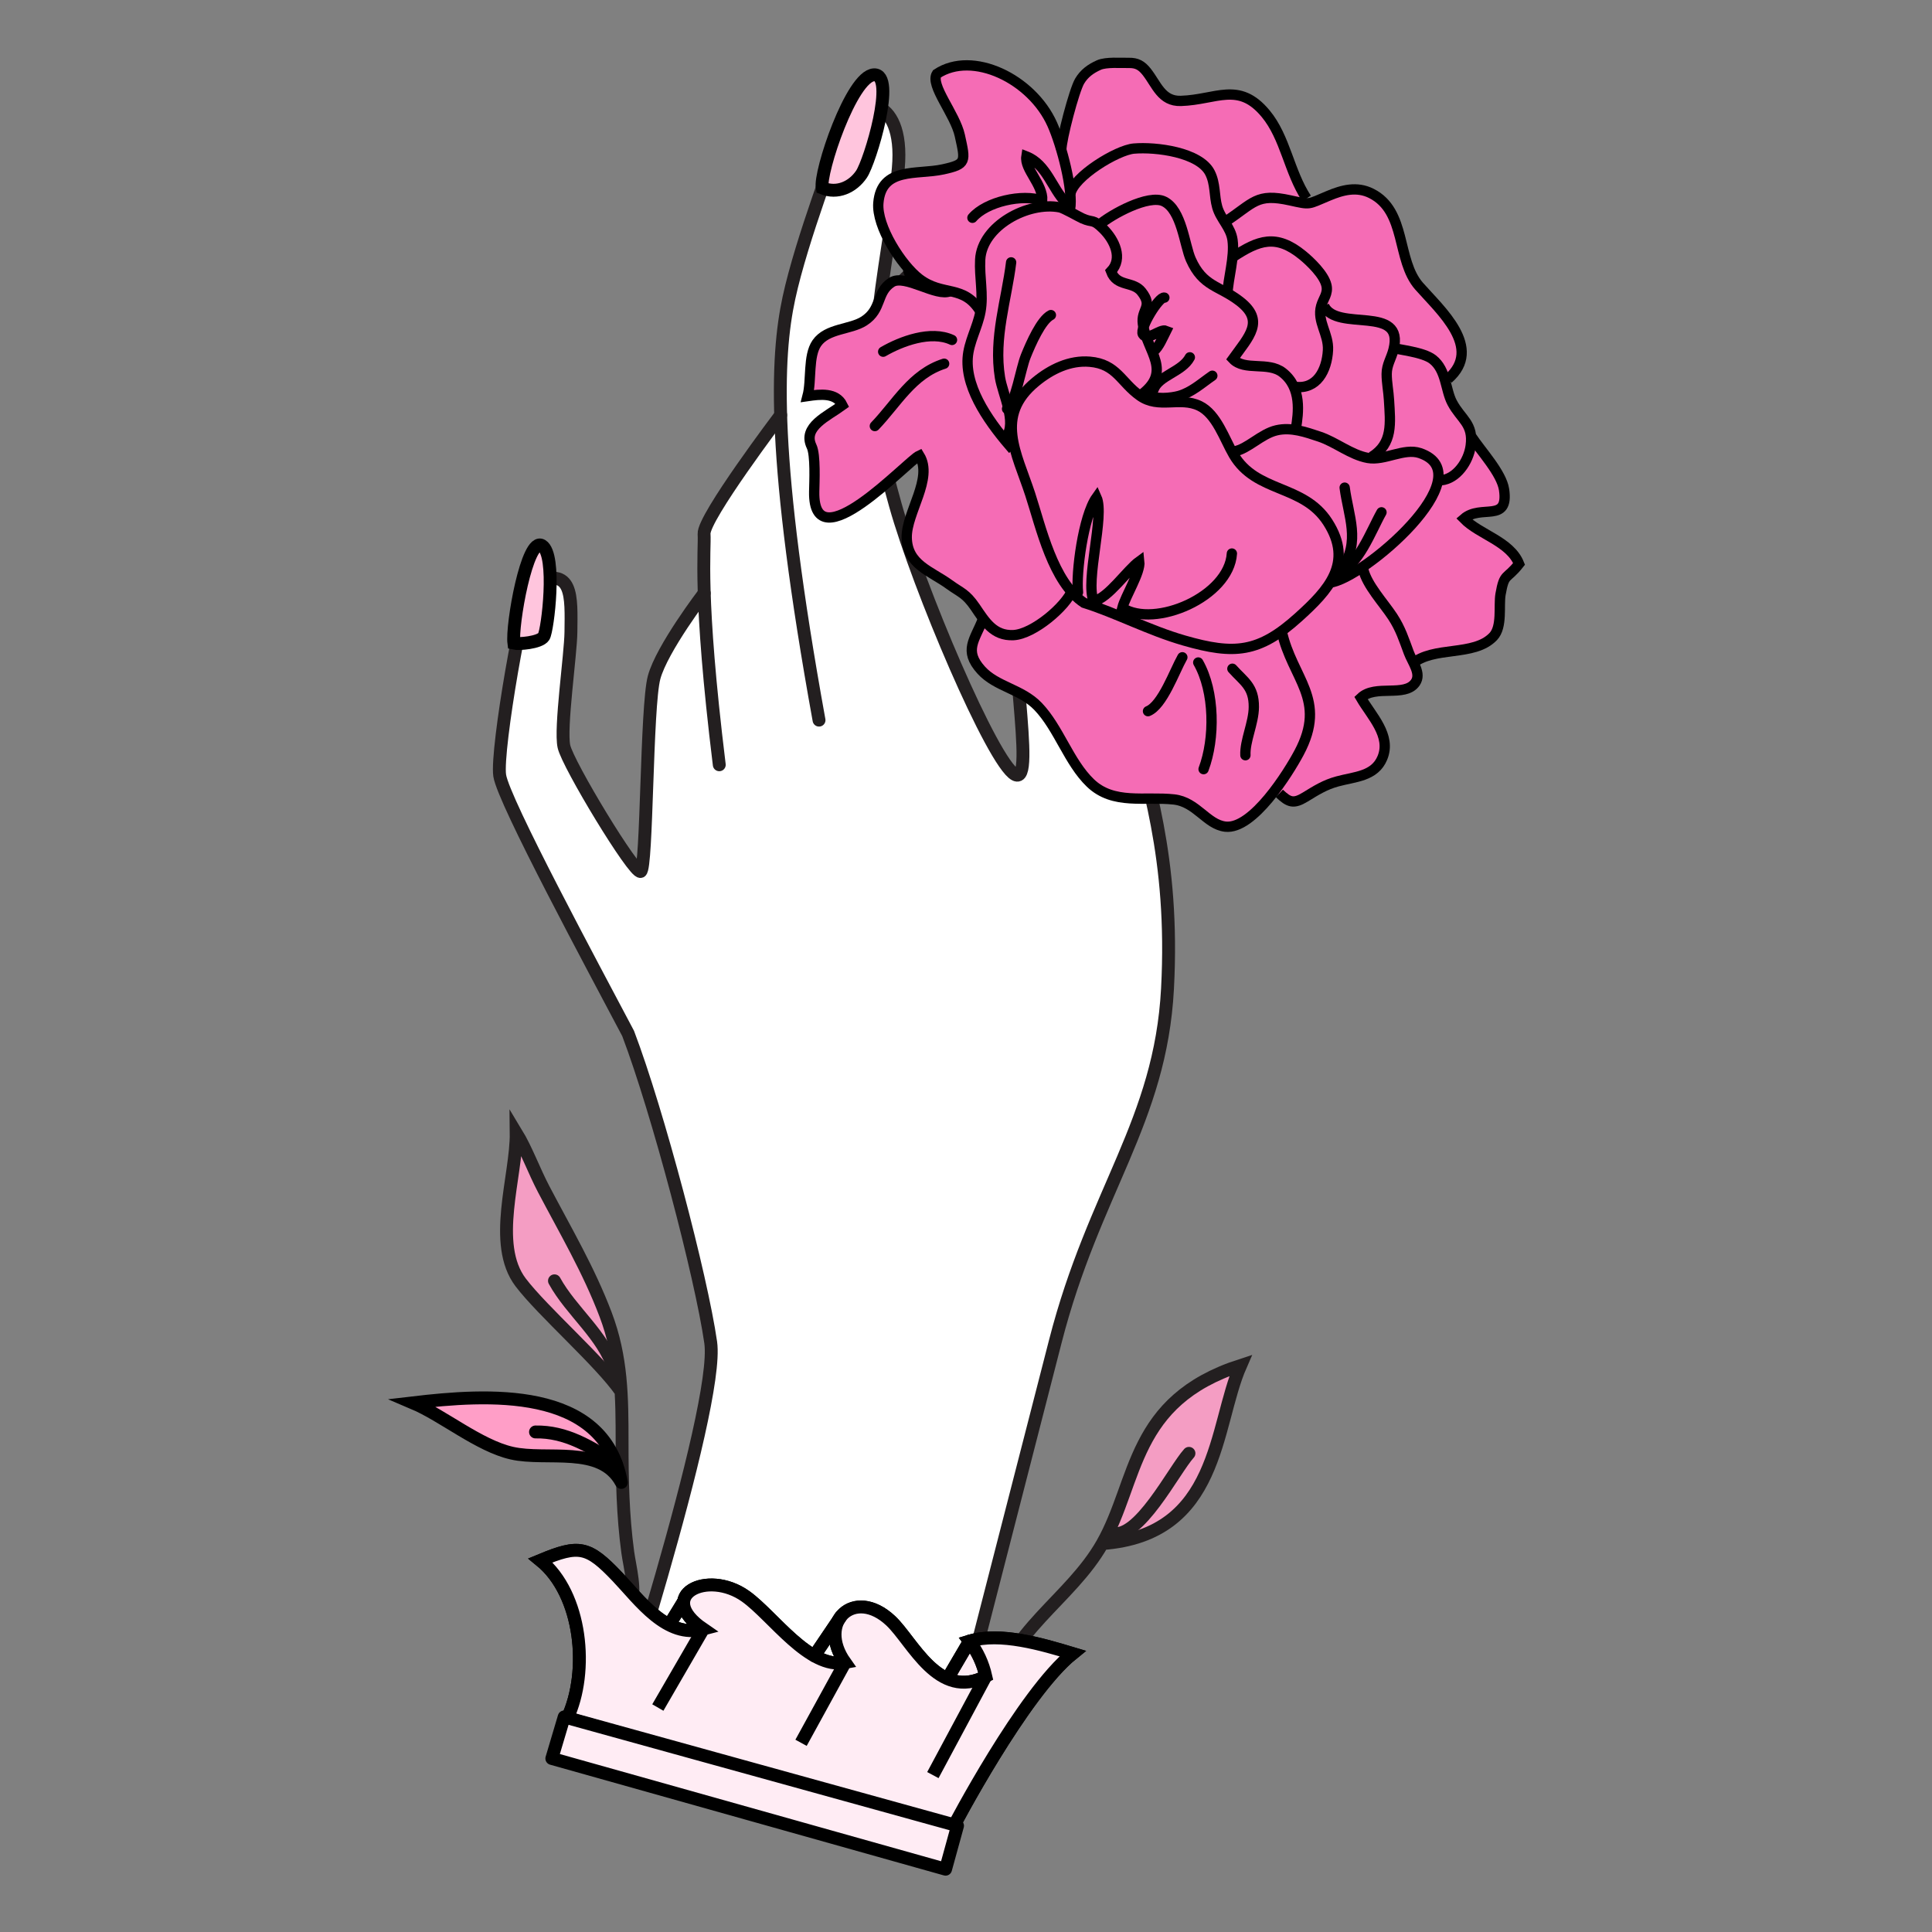 <?xml version="1.0" encoding="utf-8"?>
<svg version="1.1" id="Layer_1" xmlns="http://www.w3.org/2000/svg" xmlns:xlink="http://www.w3.org/1999/xlink" x="0px" y="0px"
	 viewBox="0 0 150 150" style="enable-background:new 0 0 150 150;" xml:space="preserve">
<rect x="0" y="0" width="150" height="150" fill="#808080" stroke="none"/>
<style type="text/css">
	.st0{fill:#FFECF4;stroke:#000000;stroke-linecap:round;stroke-miterlimit:10;}
	.st1{fill:#FF9EC7;}
	.st2{fill:#FFFFFF;stroke:#000000;stroke-miterlimit:10;}
	.st3{fill:none;stroke:#000000;stroke-miterlimit:10;}
	.st4{fill:none;stroke:#000000;stroke-linecap:round;stroke-miterlimit:10;}
	.st5{fill:#FFC5DD;stroke:#000000;stroke-miterlimit:10;}
	.st6{fill:#FFC5DD;stroke:#000000;stroke-width:0.945;stroke-miterlimit:10;}
	.st7{fill:#FFFFFF;stroke:#000000;stroke-linecap:round;stroke-miterlimit:10;}
	.st8{fill:#FFECF4;stroke:#000000;stroke-linecap:round;stroke-linejoin:round;stroke-miterlimit:10;}
	.st9{fill:#F56CB5;}
	.st10{fill:none;stroke:#000000;stroke-width:0.8;stroke-linejoin:round;stroke-miterlimit:10;}
	.st11{fill:none;stroke:#000000;stroke-width:0.8;stroke-linecap:round;stroke-miterlimit:10;}
	.st12{fill:#FFECF4;}
	.st13{fill:#FFC5DD;stroke:#000000;stroke-width:0.902;stroke-miterlimit:10;}
	.st14{fill:#FF8FF3;stroke:#000000;stroke-miterlimit:10;}
	.st15{fill:none;stroke:#000000;stroke-width:0.775;stroke-miterlimit:10;}
	.st16{fill:none;stroke:#000000;stroke-width:0.846;stroke-linecap:round;stroke-linejoin:round;stroke-miterlimit:10;}
	.st17{fill:#F49DC3;stroke:#231F20;stroke-miterlimit:10;}
	.st18{fill:none;stroke:#231F20;stroke-linecap:round;stroke-miterlimit:10;}
	.st19{fill:#F49DC3;}
	.st20{fill:none;stroke:#231F20;stroke-miterlimit:10;}
	.st21{fill:#FFFFFF;}
	.st22{fill:none;stroke:#000000;stroke-width:0.8;stroke-miterlimit:10;}
	.st23{fill:none;stroke:#231F20;stroke-width:0.917;stroke-miterlimit:10;}
	.st24{fill:none;stroke:#231F20;stroke-width:0.917;stroke-linecap:round;stroke-miterlimit:10;}
	.st25{fill:none;stroke:#231F20;stroke-width:1.068;stroke-miterlimit:10;}
	.st26{fill:none;stroke:#231F20;stroke-width:1.068;stroke-linecap:round;stroke-miterlimit:10;}
</style>
<g>
	<g>
		<path class="st17" d="M48.924,124.567c0.517-0.92-0.037-2.958-0.184-4.048c-0.386-2.856-0.441-5.657-0.441-8.534
			c0-3.497-0.018-6.6-1.278-9.922c-1.319-3.477-3.103-6.484-4.811-9.739c-0.744-1.418-1.339-3.071-2.132-4.377
			c0.041,3.366-1.926,8.625,0.347,11.62c1.69,2.227,6.184,6.15,7.793,8.473"/>
		<path class="st1" d="M48.24,115.096c-1.584-2.938-5.788-1.651-8.51-2.276c-2.553-0.585-5.324-2.913-7.67-3.906
			C37.691,108.252,46.91,107.553,48.24,115.096z"/>
		<path class="st4" d="M48.24,115.096c-1.584-2.938-5.788-1.651-8.51-2.276c-2.553-0.585-5.324-2.913-7.67-3.906
			C37.691,108.252,46.91,107.553,48.24,115.096"/>
		<path class="st4" d="M47.834,113.622c-1.984-1.325-3.928-2.489-6.257-2.445"/>
		<path class="st18" d="M43.049,99.442c1.31,2.386,3.801,4.214,4.625,6.875"/>
	</g>
	<g>
		<path class="st19" d="M86.094,119.337c-0.035-0.661,0.451-1.051,0.667-1.603c0.243-0.625,0.265-1.316,0.461-1.969
			c0.354-1.178,0.739-2.312,1.406-3.372c0.331-0.526,0.764-0.954,1.069-1.494
			c0.302-0.535,0.395-1.122,0.809-1.592c0.772-0.879,2.197-1.421,3.15-2.199
			c0.648-0.53,1.299-0.918,2.17-0.69c-0.072,1.457-0.397,2.554-0.877,3.835c-0.447,1.198-0.608,2.491-1.049,3.665
			c-0.191,0.51-0.567,0.916-0.811,1.406c-0.272,0.547-0.397,1.178-0.799,1.704
			c-0.617,0.808-1.869,1.281-2.805,1.704c-0.917,0.413-2.119,0.77-3.135,0.548"/>
		<g>
			<path class="st20" d="M77.186,131.966c0.97-5.323,5.899-7.717,8.401-12.125
				c2.775-4.883,2.229-11.075,10.732-13.828c-2.07,4.727-1.602,13.162-10.732,13.828"/>
			<path class="st18" d="M86.293,119.022c2.077,0.644,4.85-4.899,6.018-6.185"/>
		</g>
	</g>
	<g>
		<g>
			<g>
				<path class="st21" d="M68.139,33.384c0,0,6.634-7.225,8.556-10.243c1.549-2.43,2.277-4.116,0.837-6.503
					c-1.018-1.684-9.24,6.983-9.24,6.983l0.068-0.557c0.466-3.611,1.125-7.099,1.385-9.999
					c0.531-5.928-3.496-5.684-4.16-3.517c-0.666,2.169-3.33,8.961-4.331,13.582
					c-0.431,1.987-0.737,4.583-0.657,8.504l0.018,0.589c0,0-6.031,7.97-5.949,9.226
					c0.037,0.588-0.06,1.634-0.006,3.958l0.018,0.636c0,0-3.288,4.3-3.893,6.551
					c-0.606,2.25-0.544,14.865-1.045,15.063c-0.5,0.197-5.646-8.295-5.955-9.707
					c-0.311-1.412,0.524-7.148,0.543-8.872c0.027-2.787,0.208-5.219-2.988-3.761
					c-0.617,0.282-2.839,12.909-2.541,14.893c0.299,1.984,7.297,14.953,9.972,20.028
					c2.306,6.07,5.675,18.867,6.409,23.982c0.734,5.115-8.173,32.343-8.173,32.343l24.595,7.758
					c0,0,7.329-28.452,10.333-40.172c3.005-11.721,8.16-17.055,8.711-27.385c0.55-10.33-1.703-16.342-2.917-21.61
					c-1.268-5.501,0.241-18.464-1.758-19.515c-2-1.05-5.471-1.342-7.052,6.999
					c-0.933,6.789,1.613,18.406-0.108,17.495c-1.723-0.91-7.499-14.514-9.291-20.919
					c-0.598-2.138-1.006-3.803-1.272-5.216L68.139,33.384z"/>
			</g>
			<g>
				<path class="st18" d="M63.589,55.911c-3.673-20.24-3.337-28.158-2.336-32.78
					c1.001-4.621,3.665-11.413,4.331-13.582c0.664-2.168,4.691-2.411,4.16,3.517
					c-0.324,3.618-1.268,8.15-1.685,12.696c-0.418,4.545-0.487,6.499,1.459,13.455
					c1.792,6.405,7.568,20.009,9.291,20.919c1.722,0.911-0.824-10.706,0.108-17.495
					c1.581-8.341,5.052-8.049,7.052-6.999c1.999,1.051,0.49,14.014,1.758,19.515
					c1.214,5.269,3.467,11.28,2.917,21.61c-0.551,10.33-5.706,15.664-8.711,27.385
					c-3.004,11.72-10.333,40.172-10.333,40.172l-24.595-7.758c0,0,8.907-27.227,8.173-32.343
					c-0.734-5.115-4.103-17.912-6.409-23.982c-2.675-5.075-9.673-18.044-9.972-20.028
					c-0.298-1.984,1.924-14.611,2.541-14.893c3.196-1.458,3.016,0.974,2.988,3.761
					c-0.018,1.724-0.854,7.46-0.543,8.872c0.309,1.412,5.455,9.904,5.955,9.707
					c0.501-0.198,0.439-12.813,1.045-15.063c0.605-2.251,3.893-6.551,3.893-6.551"/>
				<path class="st18" d="M60.613,32.224c0,0-6.031,7.97-5.949,9.226c0.082,1.253-0.457,4.587,1.18,17.927"/>
				<path class="st18" d="M68.291,23.621c0,0,8.223-8.667,9.239-6.984c1.442,2.388,0.713,4.074-0.836,6.504
					c-1.922,3.019-8.556,10.243-8.556,10.243"/>
			</g>
		</g>
		<path class="st5" d="M86.859,42.682c0.799-0.367,0.552-9.771-1.435-10.195c-1.987-0.42-3.551,5.341-3.537,7.445
			C81.9,42.036,86.059,43.049,86.859,42.682z"/>
		<path class="st5" d="M63.838,14.593c-0.245-1.167,2.271-8.703,4.018-8.785c1.747-0.082-0.293,6.715-0.972,7.72
			C66.204,14.532,65.001,15.076,63.838,14.593z"/>
		<path class="st5" d="M39.898,49.941c-0.18-1.379,1.027-8.293,2.181-7.582c1.152,0.711,0.448,6.581,0.141,7.061
			C41.912,49.901,40.259,50.026,39.898,49.941z"/>
		<path class="st5" d="M70.639,21.078c-0.498-1.226,7.432-7.964,8.431-6.825c1.001,1.14-3.382,5.797-4.618,6.672
			C73.213,21.8,72.138,21.821,70.639,21.078z"/>
	</g>
	<g>
		<path class="st12" d="M73.555,130.303c0.226-0.607,0.63-1.081,1.01-1.585c0.217-0.284,0.374-0.666,0.611-0.892
			c0.76,0.608,1.645,1.454,0.781,2.413c-0.541,0.598-1.752,0.324-2.405,0.156"/>
		<g>
			<g>
				<path class="st7" d="M44.051,133.388c1.691-3.621,1.141-9.607-2.09-12.239c3-1.246,3.688-1.131,5.981,1.282
					c1.709,1.796,3.822,4.818,6.66,4.051c-3.784-2.585,0.299-4.688,3.301-2.534
					c2.121,1.52,4.918,5.674,7.711,5.129c-2.215-3.122,0.697-5.915,3.543-3.239
					c1.698,1.596,3.691,6.233,7.381,4.311c-0.225-0.998-0.644-1.908-1.267-2.729
					c2.388-0.73,5.669,0.258,8.008,0.96c-3.872,3.12-9.301,13.523-9.301,13.523L44.051,133.388z"/>
				<line class="st2" x1="76.537" y1="130.148" x2="72.428" y2="137.818"/>
				<line class="st2" x1="65.613" y1="129.077" x2="62.193" y2="135.311"/>
				<line class="st2" x1="54.602" y1="126.482" x2="51.074" y2="132.572"/>
				<line class="st7" x1="65.268" y1="125.537" x2="63.228" y2="128.554"/>
				<line class="st2" x1="51.959" y1="126.151" x2="53.6" y2="123.522"/>
				<line class="st7" x1="75.271" y1="127.42" x2="73.646" y2="130.189"/>
				<path class="st0" d="M44.051,133.388c1.691-3.621,1.141-9.607-2.09-12.239c3-1.246,3.688-1.131,5.981,1.282
					c1.709,1.796,3.822,4.818,6.66,4.051c-3.784-2.585,0.299-4.688,3.301-2.534
					c2.121,1.52,4.918,5.674,7.711,5.129c-2.215-3.122,0.697-5.915,3.543-3.239
					c1.698,1.596,3.691,6.233,7.381,4.311c-0.225-0.998-0.644-1.908-1.267-2.729
					c2.388-0.73,5.669,0.258,8.008,0.96c-3.872,3.12-9.301,13.523-9.301,13.523L44.051,133.388z"/>
				<line class="st2" x1="76.537" y1="130.148" x2="72.428" y2="137.818"/>
				<line class="st2" x1="65.613" y1="129.077" x2="62.193" y2="135.311"/>
				<line class="st2" x1="54.602" y1="126.482" x2="51.074" y2="132.572"/>
				<line class="st7" x1="65.268" y1="125.537" x2="63.228" y2="128.554"/>
				<line class="st2" x1="51.959" y1="126.151" x2="53.09" y2="124.292"/>
				<line class="st7" x1="75.271" y1="127.42" x2="73.646" y2="130.189"/>
			</g>
			<polygon class="st8" points="74.342,141.751 73.414,145.124 42.844,136.528 43.803,133.301 			"/>
		</g>
	</g>
	<g>
		<g>
			<path class="st9" d="M76.319,48.063c-0.641,1.631-1.52,2.434-0.138,3.965c1.176,1.3,3.112,1.463,4.408,2.814
				c1.617,1.685,2.385,4.326,4.068,5.947c1.785,1.716,4.225,1.031,6.485,1.28
				c1.758,0.193,2.546,1.946,3.996,2.112c1.112,0.129,2.398-1.02,3.491-2.364l0.699-0.217
				c0.751,0.71,1.103,0.83,2.008,0.282c0.879-0.537,1.524-0.951,2.507-1.218
				c1.353-0.367,2.883-0.378,3.482-1.824c0.719-1.728-0.848-3.247-1.667-4.66
				c1.116-1.065,3.41-0.022,4.224-1.181c0.495-0.706-0.223-1.576-0.503-2.325l0.24,0.876
				c1.669-1.43,4.804-0.55,6.309-2.129c0.728-0.762,0.413-2.403,0.57-3.292
				c0.299-1.694,0.451-1.092,1.438-2.352c-0.693-1.745-3.079-2.274-4.279-3.505
				c1.317-1.15,3.494,0.362,3.115-2.255c-0.188-1.289-1.791-2.989-2.519-4.1l-0.07,0.683
				c0.229-1.72-0.755-2.041-1.442-3.342c-0.188-0.353-0.3-0.77-0.412-1.2l0.106-0.651
				c2.748-2.392-0.605-5.311-2.262-7.194c-1.77-2.019-0.956-5.807-3.696-7.194
				c-1.142-0.581-2.278-0.264-3.344,0.184c-1.622,0.676-1.347,0.711-2.967,0.353l1.27-0.147
				c-1.373-2.092-1.628-4.722-3.175-6.585c-2.099-2.529-3.82-1.075-6.583-0.988
				c-1.506,0.047-1.881-1.282-2.655-2.262c-0.393-0.494-0.756-0.701-1.389-0.689
				c-0.627,0.012-1.758-0.083-2.318,0.165c-0.643,0.288-1.145,0.654-1.498,1.251c-0.421,0.708-1.426,4.523-1.419,5.342
				l-0.709-1.997c-1.585-3.534-6.191-5.746-8.957-3.908c-0.555,0.871,1.42,3.114,1.785,4.788
				c0.447,2.025,0.53,2.224-1.301,2.624c-2.02,0.444-4.791-0.213-5.024,2.608c-0.151,1.825,1.785,4.836,3.17,5.892
				l2.404,0.953c-1.043,0.49-3.514-1.354-4.547-0.683c-1.215,0.789-0.725,2.089-2.14,3.005
				c-1.055,0.68-2.857,0.553-3.667,1.714c-0.697,1.001-0.396,2.883-0.719,4.114c0.967-0.141,2.211-0.296,2.709,0.71
				c-1.172,0.86-3.129,1.675-2.395,3.199c0.318,0.659,0.215,2.767,0.201,3.508
				c-0.106,5.656,7.238-2.381,8.168-2.802c1.096,1.777-1.008,4.416-0.984,6.362
				c0.031,2.116,1.852,2.593,3.31,3.653c0.886,0.643,1.268,0.676,2.009,1.759
				c0.764,1.122,1.423,2.242,2.965,2.17"/>
			<g>
				<path class="st22" d="M84.159,46.803c-2.414-1.601-3.336-5.859-4.178-8.438c-1.039-3.186-2.798-6.062,0.422-8.716
					c1.194-0.99,2.66-1.695,4.206-1.565c2.086,0.177,2.411,1.59,3.894,2.644c1.478,1.051,3.074,0.045,4.625,0.784
					c1.329,0.636,1.94,2.579,2.649,3.792c1.762,3.004,5.413,2.269,7.316,5.245
					c2.015,3.152,0.053,5.271-2.278,7.372c-3.074,2.774-4.982,2.927-8.864,1.812
					C89.235,48.955,86.622,47.571,84.159,46.803z"/>
				<path class="st22" d="M95.836,35.045c1.05-0.184,2.071-1.355,3.269-1.635c1.149-0.271,2.307,0.149,3.336,0.491
					c1.252,0.412,2.437,1.415,3.759,1.654c1.296,0.236,2.795-0.8,4.048-0.375
					c4.988,1.709-4.445,9.779-6.99,10.054"/>
				<path class="st22" d="M88.503,30.727c2.619-1.884,0.541-3.413,0.231-5.566c-0.168-1.167,0.83-1.314-0.101-2.507
					c-0.666-0.857-1.916-0.353-2.376-1.59c0.95-0.998,0.28-2.422-0.602-3.294c-0.834-0.825-0.773-0.434-1.624-0.817
					c-0.297-0.135-1.434-0.791-1.749-0.854c-2.471-0.482-6.044,1.442-6.18,4.055
					c-0.073,1.38,0.266,2.699,0.022,4.034c-0.223,1.226-0.915,2.369-0.994,3.616
					c-0.164,2.526,1.878,5.229,3.514,7.101"/>
				<path class="st22" d="M73.772,22.602c-1.043,0.49-3.514-1.354-4.547-0.683c-1.215,0.789-0.725,2.089-2.14,3.005
					c-1.055,0.68-2.857,0.553-3.667,1.714c-0.697,1.001-0.396,2.883-0.719,4.114c0.967-0.141,2.211-0.296,2.709,0.71
					c-1.172,0.86-3.129,1.675-2.395,3.199c0.318,0.659,0.215,2.767,0.201,3.508
					c-0.106,5.656,7.238-2.381,8.168-2.802c1.096,1.777-1.008,4.416-0.984,6.362
					c0.031,2.116,1.852,2.593,3.31,3.653c0.886,0.643,1.268,0.676,2.009,1.759
					c0.764,1.122,1.423,2.242,2.965,2.17c1.549-0.075,4.077-2.222,4.585-3.522"/>
				<path class="st22" d="M111.902,37.287c1.165-0.11,2.116-1.43,2.284-2.684c0.229-1.72-0.755-2.041-1.442-3.342
					c-0.531-1.001-0.446-2.527-1.506-3.356c-0.754-0.587-2.656-0.742-3.119-0.913"/>
				<path class="st22" d="M114.257,33.92c0.728,1.11,2.331,2.811,2.519,4.1c0.379,2.617-1.798,1.105-3.115,2.255
					c1.2,1.23,3.586,1.76,4.279,3.505c-0.987,1.26-1.14,0.657-1.438,2.352
					c-0.157,0.889,0.157,2.53-0.57,3.292c-1.506,1.579-4.641,0.699-6.309,2.129"/>
				<path class="st22" d="M82.402,11.642c-0.007-0.818,0.998-4.634,1.419-5.342c0.352-0.597,0.855-0.963,1.498-1.251
					c0.561-0.248,1.691-0.153,2.318-0.165c0.633-0.012,0.996,0.195,1.389,0.689
					c0.774,0.98,1.149,2.309,2.655,2.262c2.763-0.087,4.484-1.541,6.583,0.988c1.547,1.863,1.802,4.493,3.175,6.585
					"/>
				<path class="st22" d="M112.438,29.409c2.748-2.392-0.605-5.311-2.262-7.194c-1.77-2.019-0.956-5.807-3.696-7.194
					c-1.142-0.581-2.278-0.264-3.344,0.184c-1.622,0.676-1.347,0.711-2.967,0.353
					c-2.642-0.583-2.793,0.184-5.082,1.685"/>
				<path class="st22" d="M100.611,33.283c0.204-1.223,0.47-3.184-1.022-4.354c-1.132-0.887-2.963-0.098-3.868-1.062
					c1.255-1.75,2.514-2.953,0.515-4.488c-1.593-1.223-2.831-1.107-3.779-3.231
					c-0.493-1.107-0.703-3.843-2.086-4.51c-1.19-0.578-4.075,1-5.042,1.83"/>
				<path class="st22" d="M106.494,35.471c1.671-1.039,1.451-2.628,1.347-4.418c-0.037-0.671-0.182-1.36-0.179-2.022
					c0.002-0.718,0.356-1.198,0.53-1.889c0.896-3.556-4.429-1.317-5.391-3.391"/>
				<path class="st22" d="M95.743,19.941c1.963-1.286,3.325-1.814,5.396-0.118c0.597,0.488,1.655,1.502,1.845,2.326
					c0.15,0.65-0.252,1.041-0.409,1.608c-0.338,1.211,0.601,2.162,0.528,3.444
					c-0.086,1.548-0.865,3.07-2.574,2.828"/>
				<path class="st22" d="M95.297,22.854c0.048-1.254,0.577-2.887,0.397-4.211c-0.136-1.006-0.926-1.629-1.191-2.572
					c-0.247-0.875-0.123-1.796-0.561-2.658c-0.806-1.592-4.192-2.025-5.907-1.877
					c-1.303,0.109-4.699,2.173-4.935,3.533"/>
				<path class="st22" d="M76.319,48.063c-0.641,1.631-1.52,2.434-0.138,3.965c1.176,1.3,3.112,1.463,4.408,2.814
					c1.617,1.685,2.385,4.326,4.068,5.947c1.785,1.716,4.225,1.031,6.485,1.28
					c1.758,0.193,2.546,1.946,3.996,2.112c2.135,0.248,4.903-4.204,5.719-5.737
					c2.219-4.167-0.538-5.731-1.347-9.443"/>
				<path class="st22" d="M105.844,44.222c0.294,1.226,1.582,2.589,2.283,3.66c0.617,0.941,0.885,1.807,1.254,2.793
					c0.28,0.749,0.998,1.619,0.503,2.325c-0.814,1.158-3.107,0.116-4.224,1.181c0.819,1.413,2.386,2.933,1.667,4.66
					c-0.6,1.446-2.13,1.457-3.482,1.824c-0.982,0.267-1.628,0.681-2.507,1.218
					c-0.904,0.548-1.257,0.428-2.008-0.282"/>
				<path class="st22" d="M83.075,16.268c0.282-1.46-0.66-5.012-1.382-6.623c-1.585-3.534-6.191-5.746-8.957-3.908
					c-0.555,0.871,1.42,3.114,1.785,4.788c0.447,2.025,0.53,2.224-1.301,2.624
					c-2.02,0.444-4.791-0.213-5.024,2.608c-0.151,1.825,1.785,4.836,3.17,5.892
					c1.846,1.404,3.448,0.398,4.758,2.54"/>
			</g>
		</g>
		<path class="st11" d="M83.696,45.988c-0.165-1.461,0.396-5.911,1.438-7.371c0.645,1.438-0.896,6.461-0.223,8.062
			c1.151-0.245,2.599-2.416,3.546-3.1c0.102,0.864-1.079,2.679-1.32,3.617c2.511,1.615,8.292-0.877,8.506-4.22"
			/>
		<path class="st11" d="M81.591,24.463c-0.758,0.383-1.555,2.207-1.949,3.183c-0.408,1.011-0.771,3.58-1.455,4.098"/>
		<path class="st11" d="M78.129,33.904c0.833-1.128-0.279-3.279-0.492-4.596c-0.505-3.084,0.516-6.044,0.867-8.938"/>
		<path class="st11" d="M103.88,44.437c1.557-0.423,2.595-3.28,3.379-4.661"/>
		<path class="st11" d="M91.798,51.031c-0.619,1.092-1.537,3.724-2.668,4.184"/>
		<path class="st11" d="M93.031,51.436c1.293,2.267,1.308,5.915,0.415,8.28"/>
		<path class="st11" d="M95.682,51.92c0.878,0.985,1.679,1.378,1.665,2.976c-0.009,1.241-0.709,2.634-0.653,3.74"/>
		<path class="st11" d="M73.914,26.392c-1.643-0.767-3.957,0.107-5.344,0.913"/>
		<path class="st11" d="M73.303,28.239c-2.492,0.795-3.678,3.067-5.381,4.84"/>
		<path class="st11" d="M82.756,15.729c-1.074-1.08-1.487-2.966-3.067-3.584c-0.155,0.992,1.286,2.15,1.234,3.428
			c-1.522-0.541-4.342,0.071-5.424,1.336"/>
		<path class="st11" d="M104.179,44.169c1.473-2.124,0.509-4.091,0.22-6.309"/>
		<path class="st11" d="M89.153,30.589c0.423,0.48,1.843,0.303,2.384,0.149c0.992-0.282,1.767-1.002,2.588-1.566"/>
		<path class="st11" d="M89.568,30.24c0.367-1.076,2.218-1.368,2.811-2.498"/>
		<path class="st11" d="M89.585,27.25c0.378-0.28,0.716-1.095,0.954-1.567c-0.464-0.194-1.447,0.851-1.808,0.265
			c-0.274-0.447,1.262-2.956,1.671-2.84"/>
	</g>
</g>
</svg>
